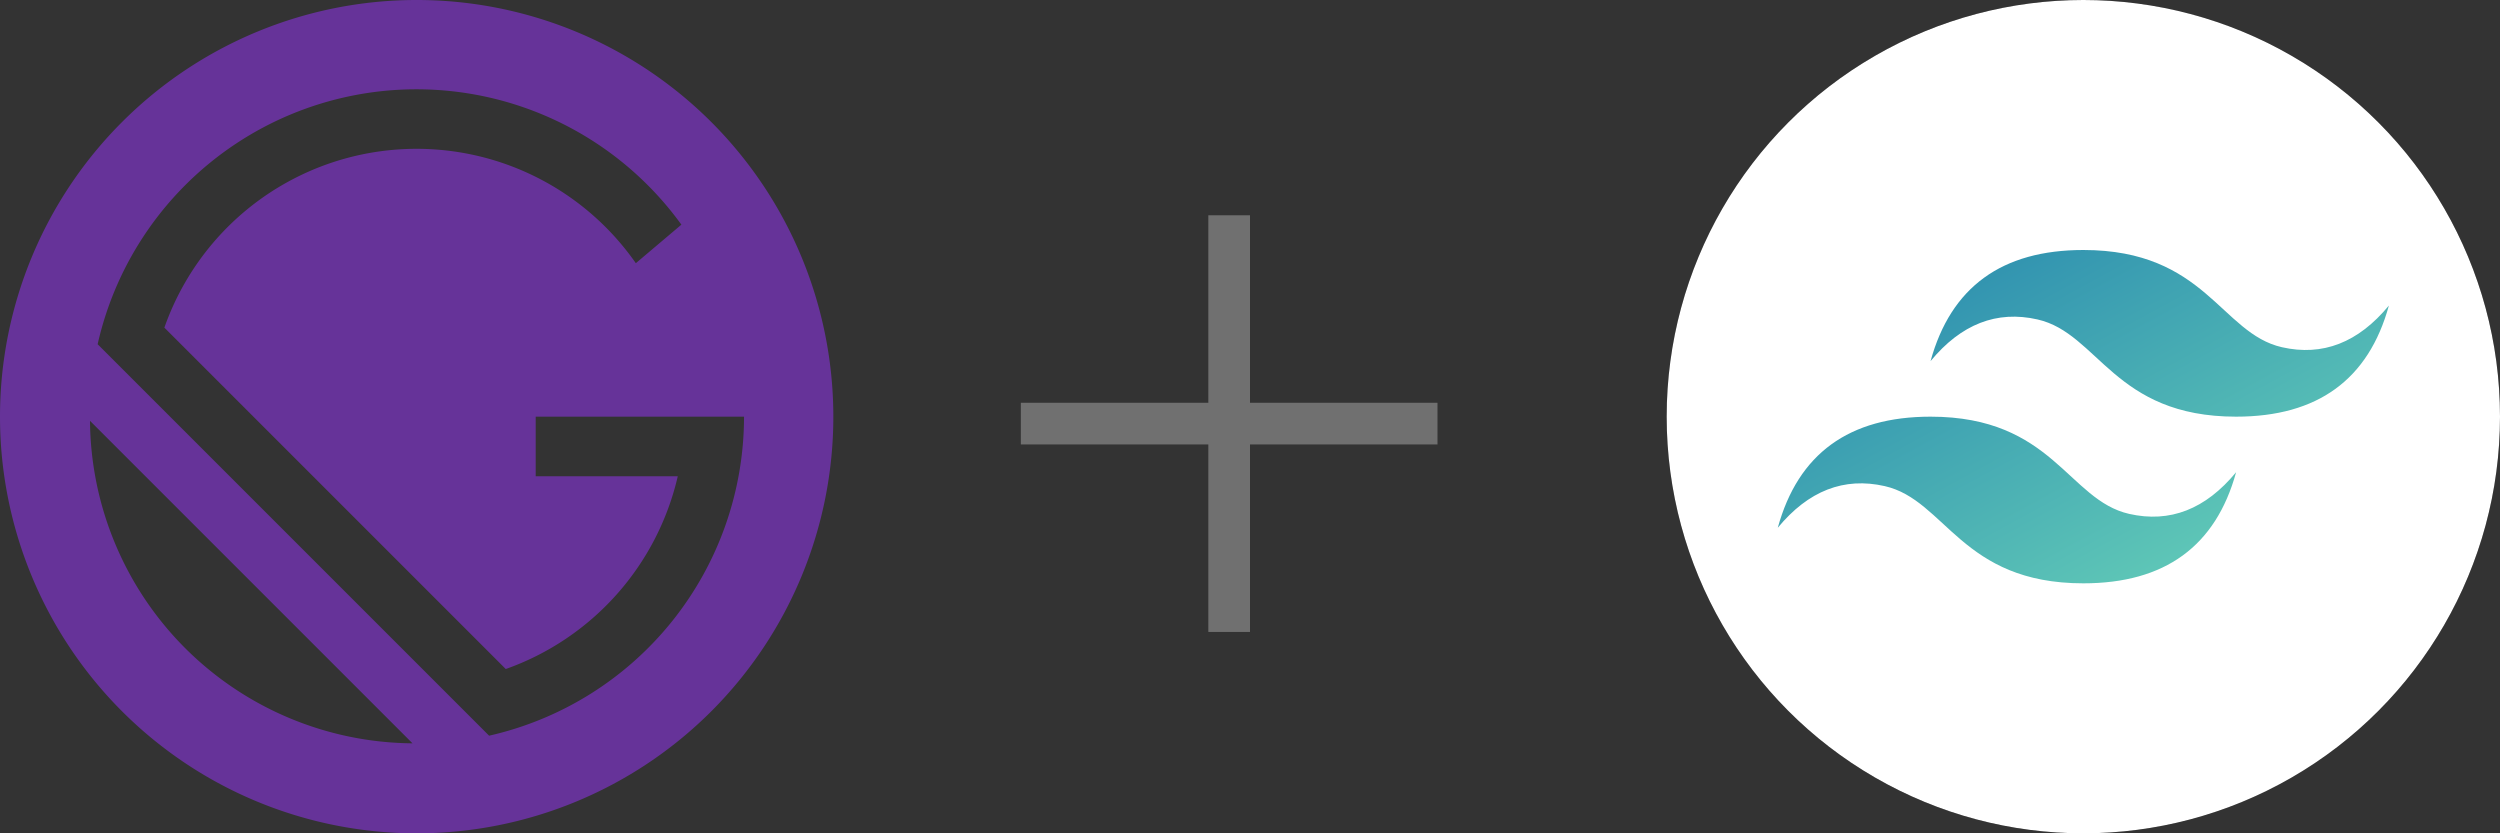 <svg xmlns="http://www.w3.org/2000/svg" xmlns:xlink="http://www.w3.org/1999/xlink" width="180" height="60" viewBox="0 0 180 60">
  <rect x="0" y="0" width="180" height="60" fill="#333333" stroke="none"/>
  <defs>
    <linearGradient id="linear-gradient" x2="1" y2="1" gradientUnits="objectBoundingBox">
      <stop offset="0" stop-color="#2383ae"/>
      <stop offset="1" stop-color="#6dd7b9"/>
    </linearGradient>
  </defs>
  <g id="gatsby-theme-tailwindcss_logo" transform="translate(-515 -440)">
    <path id="gatsby_svg" d="M30,0A30,30,0,1,0,60,30,30,30,0,0,0,30,0ZM13.33,46.665A23.418,23.418,0,0,1,6.48,30.3L29.7,53.52a23.422,23.422,0,0,1-16.37-6.855ZM35.215,52.97,7.03,24.785a23.535,23.535,0,0,1,42.03-8.61L45.78,18.95a19.245,19.245,0,0,0-33.945,4.64l24.58,24.58A19.343,19.343,0,0,0,48.8,34.29H38.57V30h15A23.56,23.56,0,0,1,35.215,52.97Z" transform="translate(515 440)" fill="#639"/>
    <g id="tw" transform="translate(607 424)">
      <g id="Group_1" data-name="Group 1" transform="translate(28 16)">
        <circle id="Ellipse_1" data-name="Ellipse 1" cx="30" cy="30" r="30"/>
        <circle id="Ellipse_2" data-name="Ellipse 2" cx="30" cy="30" r="30" fill="#fff"/>
      </g>
      <path id="Path_1" data-name="Path 1" d="M39,24q2.2-8,11-8c8.8,0,9.9,6,14.3,7q4.4,1,7.7-3-2.2,8-11,8c-8.8,0-9.9-6-14.3-7Q42.3,20,39,24ZM28,36q2.2-8,11-8c8.8,0,9.9,6,14.3,7q4.4,1,7.7-3-2.2,8-11,8c-8.8,0-9.9-6-14.3-7Q31.3,32,28,36Z" transform="translate(8 18)" fill-rule="evenodd" fill="url(#linear-gradient)"/>
    </g>
    <line id="Line_1" data-name="Line 1" y2="30" transform="translate(603.5 455.5)" fill="none" stroke="#707070" stroke-width="3"/>
    <line id="Line_2" data-name="Line 2" x2="30" transform="translate(588.5 470.5)" fill="none" stroke="#707070" stroke-width="3"/>
  </g>
</svg>
